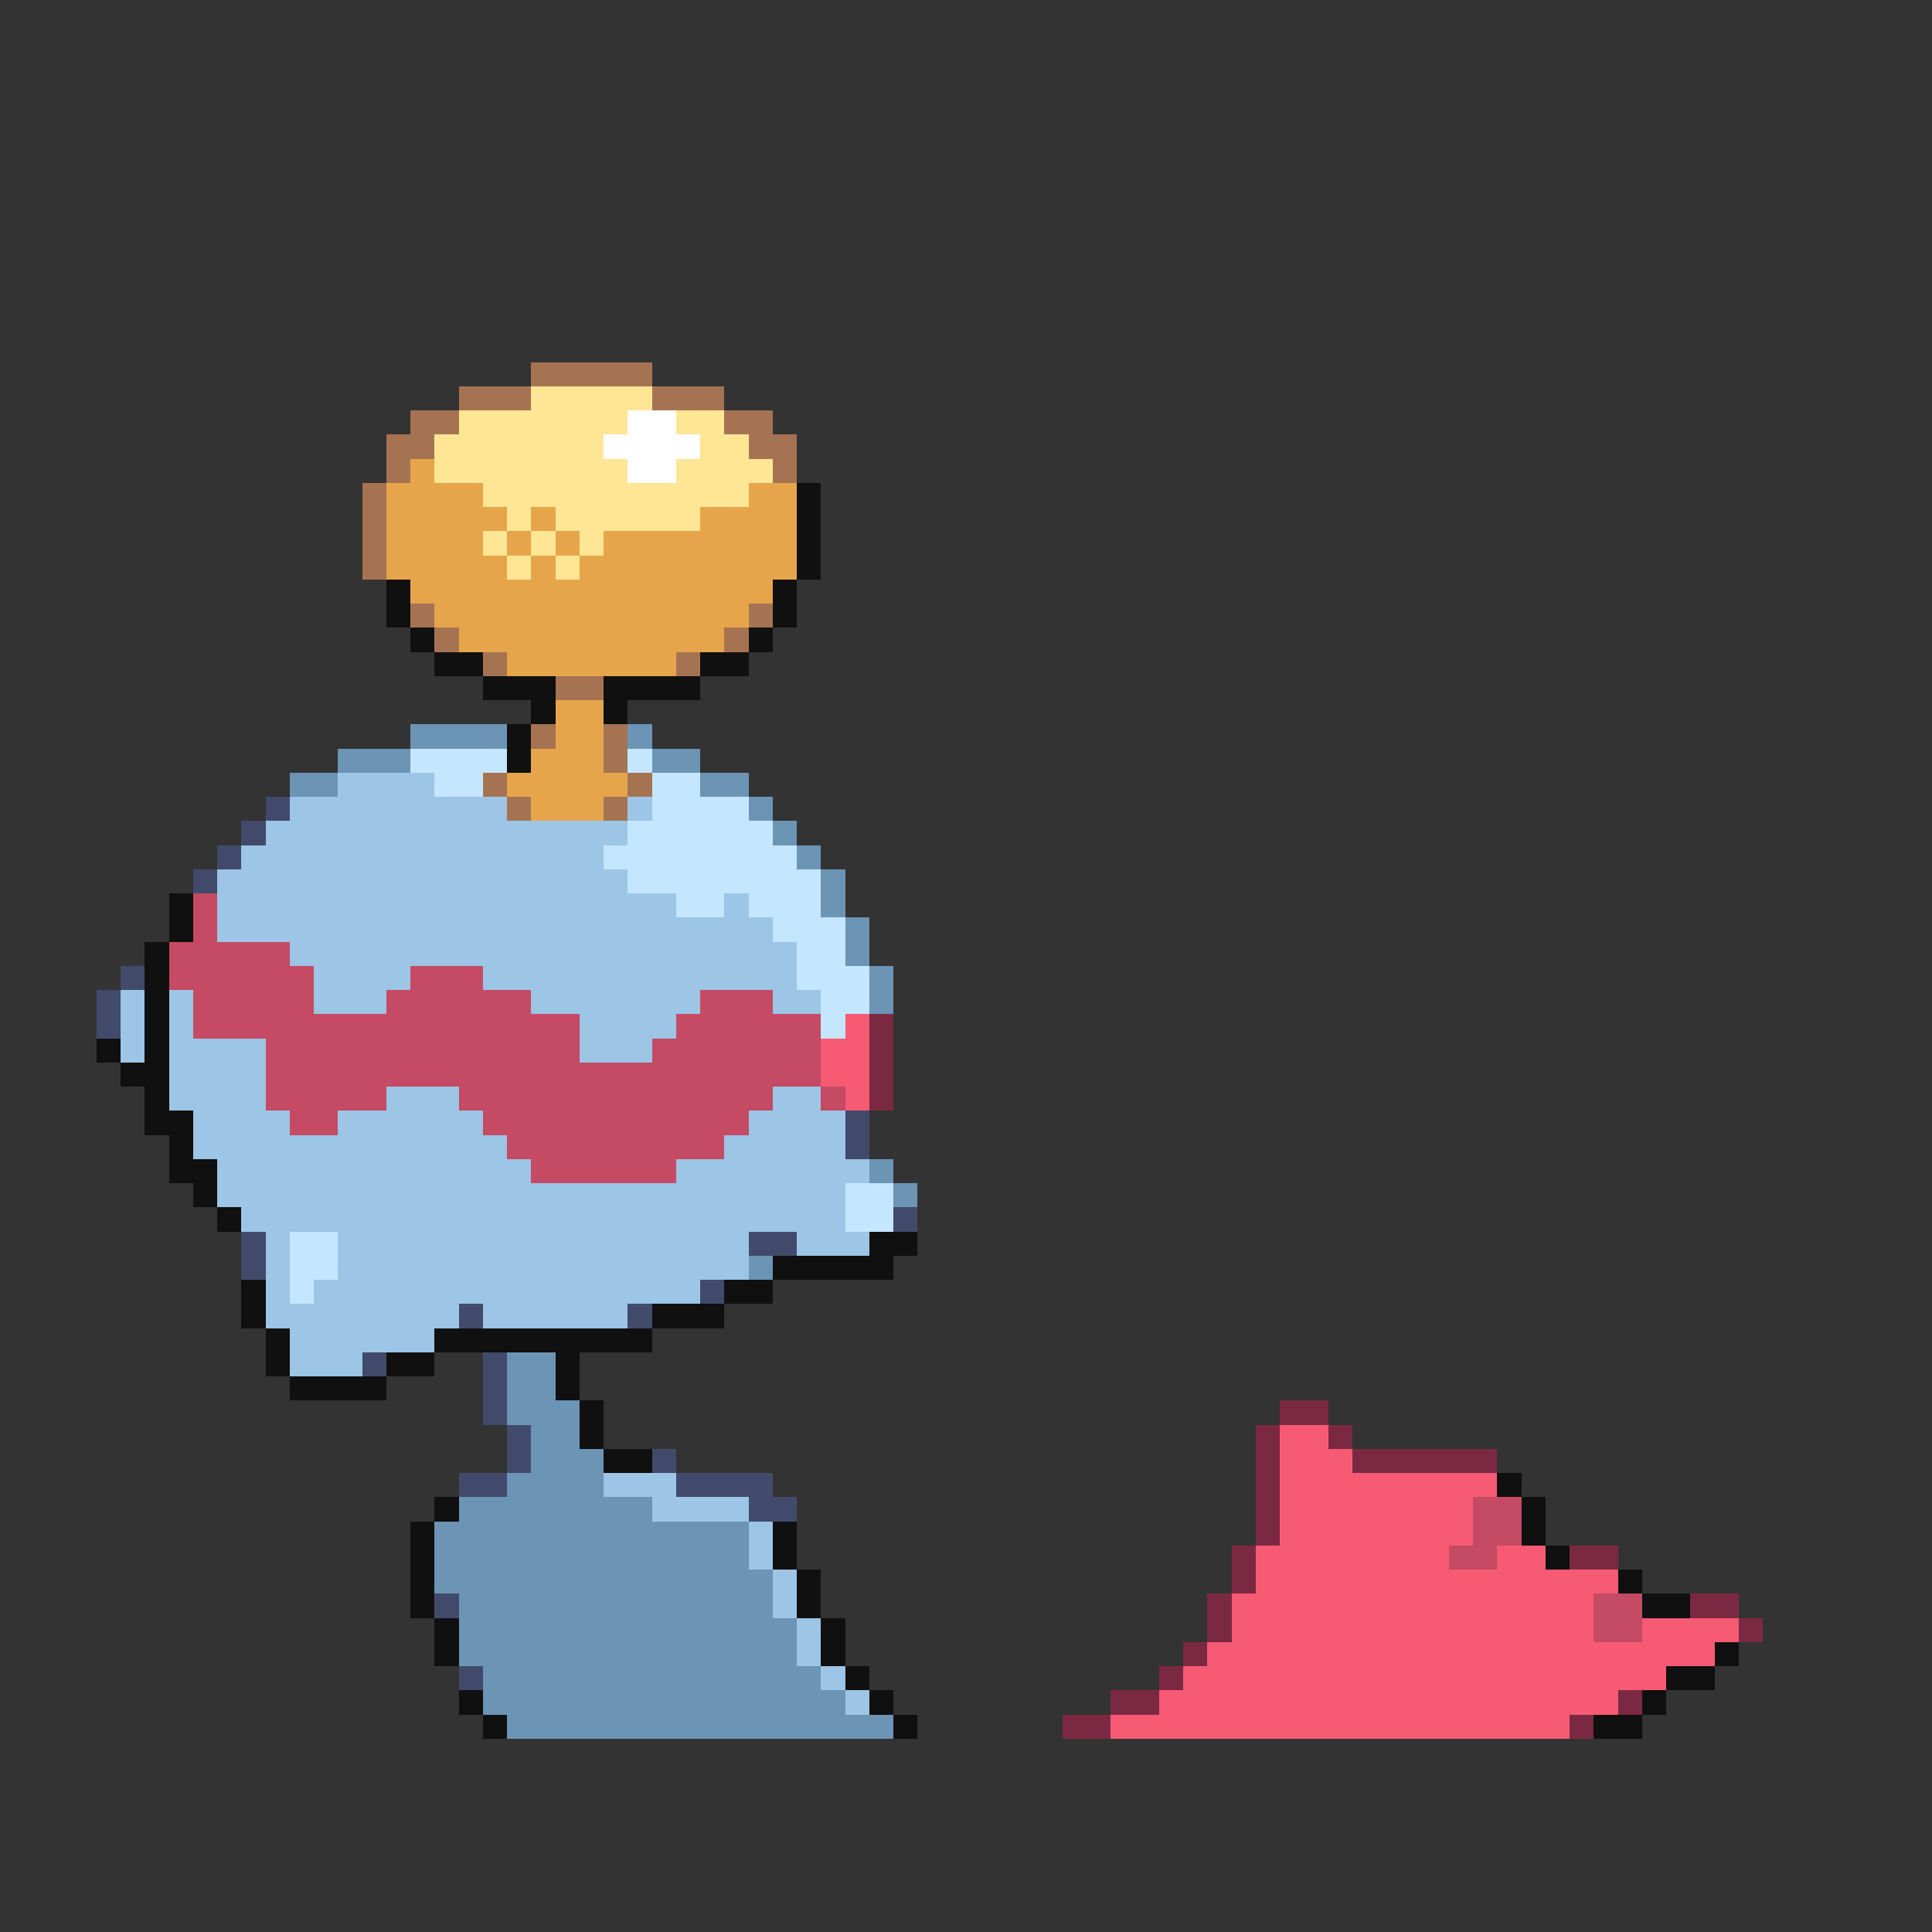 <svg xmlns="http://www.w3.org/2000/svg" viewBox="0 -0.5 80 80" shape-rendering="crispEdges">
<rect x="0" y="-0.5" width="80" height="80" fill="#333333" stroke="none"/>
<path stroke="#a57352" d="M22 15h5M19 16h3M27 16h3M17 17h2M30 17h2M16 18h2M31 18h2M16 19h1M32 19h1M15 20h1M15 21h1M15 22h1M15 23h1M17 25h1M31 25h1M18 26h1M30 26h1M20 27h1M28 27h1M23 28h2M22 30h1M25 30h1M25 31h1M20 32h1M26 32h1M21 33h1M25 33h1" />
<path stroke="#ffe694" d="M22 16h5M19 17h7M28 17h2M18 18h7M29 18h2M18 19h8M28 19h4M20 20h11M21 21h1M23 21h6M20 22h1M22 22h1M24 22h1M21 23h1M23 23h1" />
<path stroke="#ffffff" d="M26 17h2M25 18h4M26 19h2" />
<path stroke="#e6a54a" d="M17 19h1M16 20h4M31 20h2M16 21h5M22 21h1M29 21h4M16 22h4M21 22h1M23 22h1M25 22h8M16 23h5M22 23h1M24 23h9M17 24h15M18 25h13M19 26h11M21 27h7M23 29h2M23 30h2M22 31h3M21 32h5M22 33h3" />
<path stroke="#101010" d="M33 20h1M33 21h1M33 22h1M33 23h1M16 24h1M32 24h1M16 25h1M32 25h1M17 26h1M31 26h1M18 27h2M29 27h2M20 28h3M25 28h4M22 29h1M25 29h1M21 30h1M21 31h1M7 37h1M7 38h1M6 39h1M6 40h1M6 41h1M6 42h1M4 43h1M6 43h1M5 44h2M6 45h1M6 46h2M7 47h1M7 48h2M8 49h1M9 50h1M36 51h2M32 52h5M10 53h1M30 53h2M10 54h1M27 54h3M11 55h1M18 55h9M11 56h1M16 56h2M23 56h1M12 57h4M23 57h1M24 58h1M24 59h1M25 60h2M62 61h1M18 62h1M63 62h1M17 63h1M32 63h1M63 63h1M17 64h1M32 64h1M64 64h1M17 65h1M33 65h1M67 65h1M17 66h1M33 66h1M68 66h2M18 67h1M34 67h1M18 68h1M34 68h1M71 68h1M35 69h1M69 69h2M19 70h1M36 70h1M68 70h1M20 71h1M37 71h1M66 71h2" />
<path stroke="#6b94b5" d="M17 30h4M26 30h1M14 31h3M27 31h2M12 32h2M29 32h2M31 33h1M32 34h1M33 35h1M34 36h1M34 37h1M35 38h1M35 39h1M36 40h1M36 41h1M36 48h1M37 49h1M31 52h1M21 56h2M21 57h2M21 58h3M22 59h2M22 60h3M21 61h4M19 62h8M18 63h13M18 64h13M18 65h14M19 66h13M19 67h14M19 68h14M20 69h14M20 70h15M21 71h16" />
<path stroke="#c5e6ff" d="M17 31h4M26 31h1M18 32h2M27 32h2M27 33h4M26 34h6M25 35h8M26 36h8M28 37h2M31 37h3M32 38h3M33 39h2M33 40h3M34 41h2M34 42h1M35 49h2M35 50h2M12 51h2M12 52h2M12 53h1" />
<path stroke="#9cc5e6" d="M14 32h4M12 33h9M26 33h1M11 34h15M10 35h15M9 36h17M9 37h19M30 37h1M9 38h23M12 39h21M13 40h4M20 40h13M5 41h1M7 41h1M13 41h3M22 41h7M32 41h2M5 42h1M7 42h1M24 42h4M5 43h1M7 43h4M24 43h3M7 44h4M7 45h4M16 45h3M32 45h2M8 46h4M14 46h6M31 46h4M8 47h13M30 47h5M9 48h13M28 48h8M9 49h26M10 50h25M11 51h1M14 51h17M33 51h3M11 52h1M14 52h17M11 53h1M13 53h16M11 54h8M20 54h6M12 55h6M12 56h3M25 61h3M27 62h4M31 63h1M31 64h1M32 65h1M32 66h1M33 67h1M33 68h1M34 69h1M35 70h1" />
<path stroke="#424a6b" d="M11 33h1M10 34h1M9 35h1M8 36h1M5 40h1M4 41h1M4 42h1M35 46h1M35 47h1M37 50h1M10 51h1M31 51h2M10 52h1M29 53h1M19 54h1M26 54h1M15 56h1M20 56h1M20 57h1M20 58h1M21 59h1M21 60h1M27 60h1M19 61h2M28 61h4M31 62h2M18 66h1M19 69h1" />
<path stroke="#c54a63" d="M8 37h1M8 38h1M7 39h5M7 40h6M17 40h3M8 41h5M16 41h6M29 41h3M8 42h16M28 42h6M11 43h13M27 43h7M11 44h23M11 45h5M19 45h13M34 45h1M12 46h2M20 46h11M21 47h9M22 48h6M61 62h2M61 63h2M60 64h2M66 66h2M66 67h2" />
<path stroke="#f75a73" d="M35 42h1M34 43h2M34 44h2M35 45h1M53 59h2M53 60h3M53 61h9M53 62h8M53 63h8M52 64h8M62 64h2M52 65h15M51 66h15M51 67h15M68 67h4M50 68h21M49 69h20M48 70h19M46 71h19" />
<path stroke="#7b2942" d="M36 42h1M36 43h1M36 44h1M36 45h1M53 58h2M52 59h1M55 59h1M52 60h1M56 60h6M52 61h1M52 62h1M52 63h1M51 64h1M65 64h2M51 65h1M50 66h1M70 66h2M50 67h1M72 67h1M49 68h1M48 69h1M46 70h2M67 70h1M44 71h2M65 71h1" />
</svg>